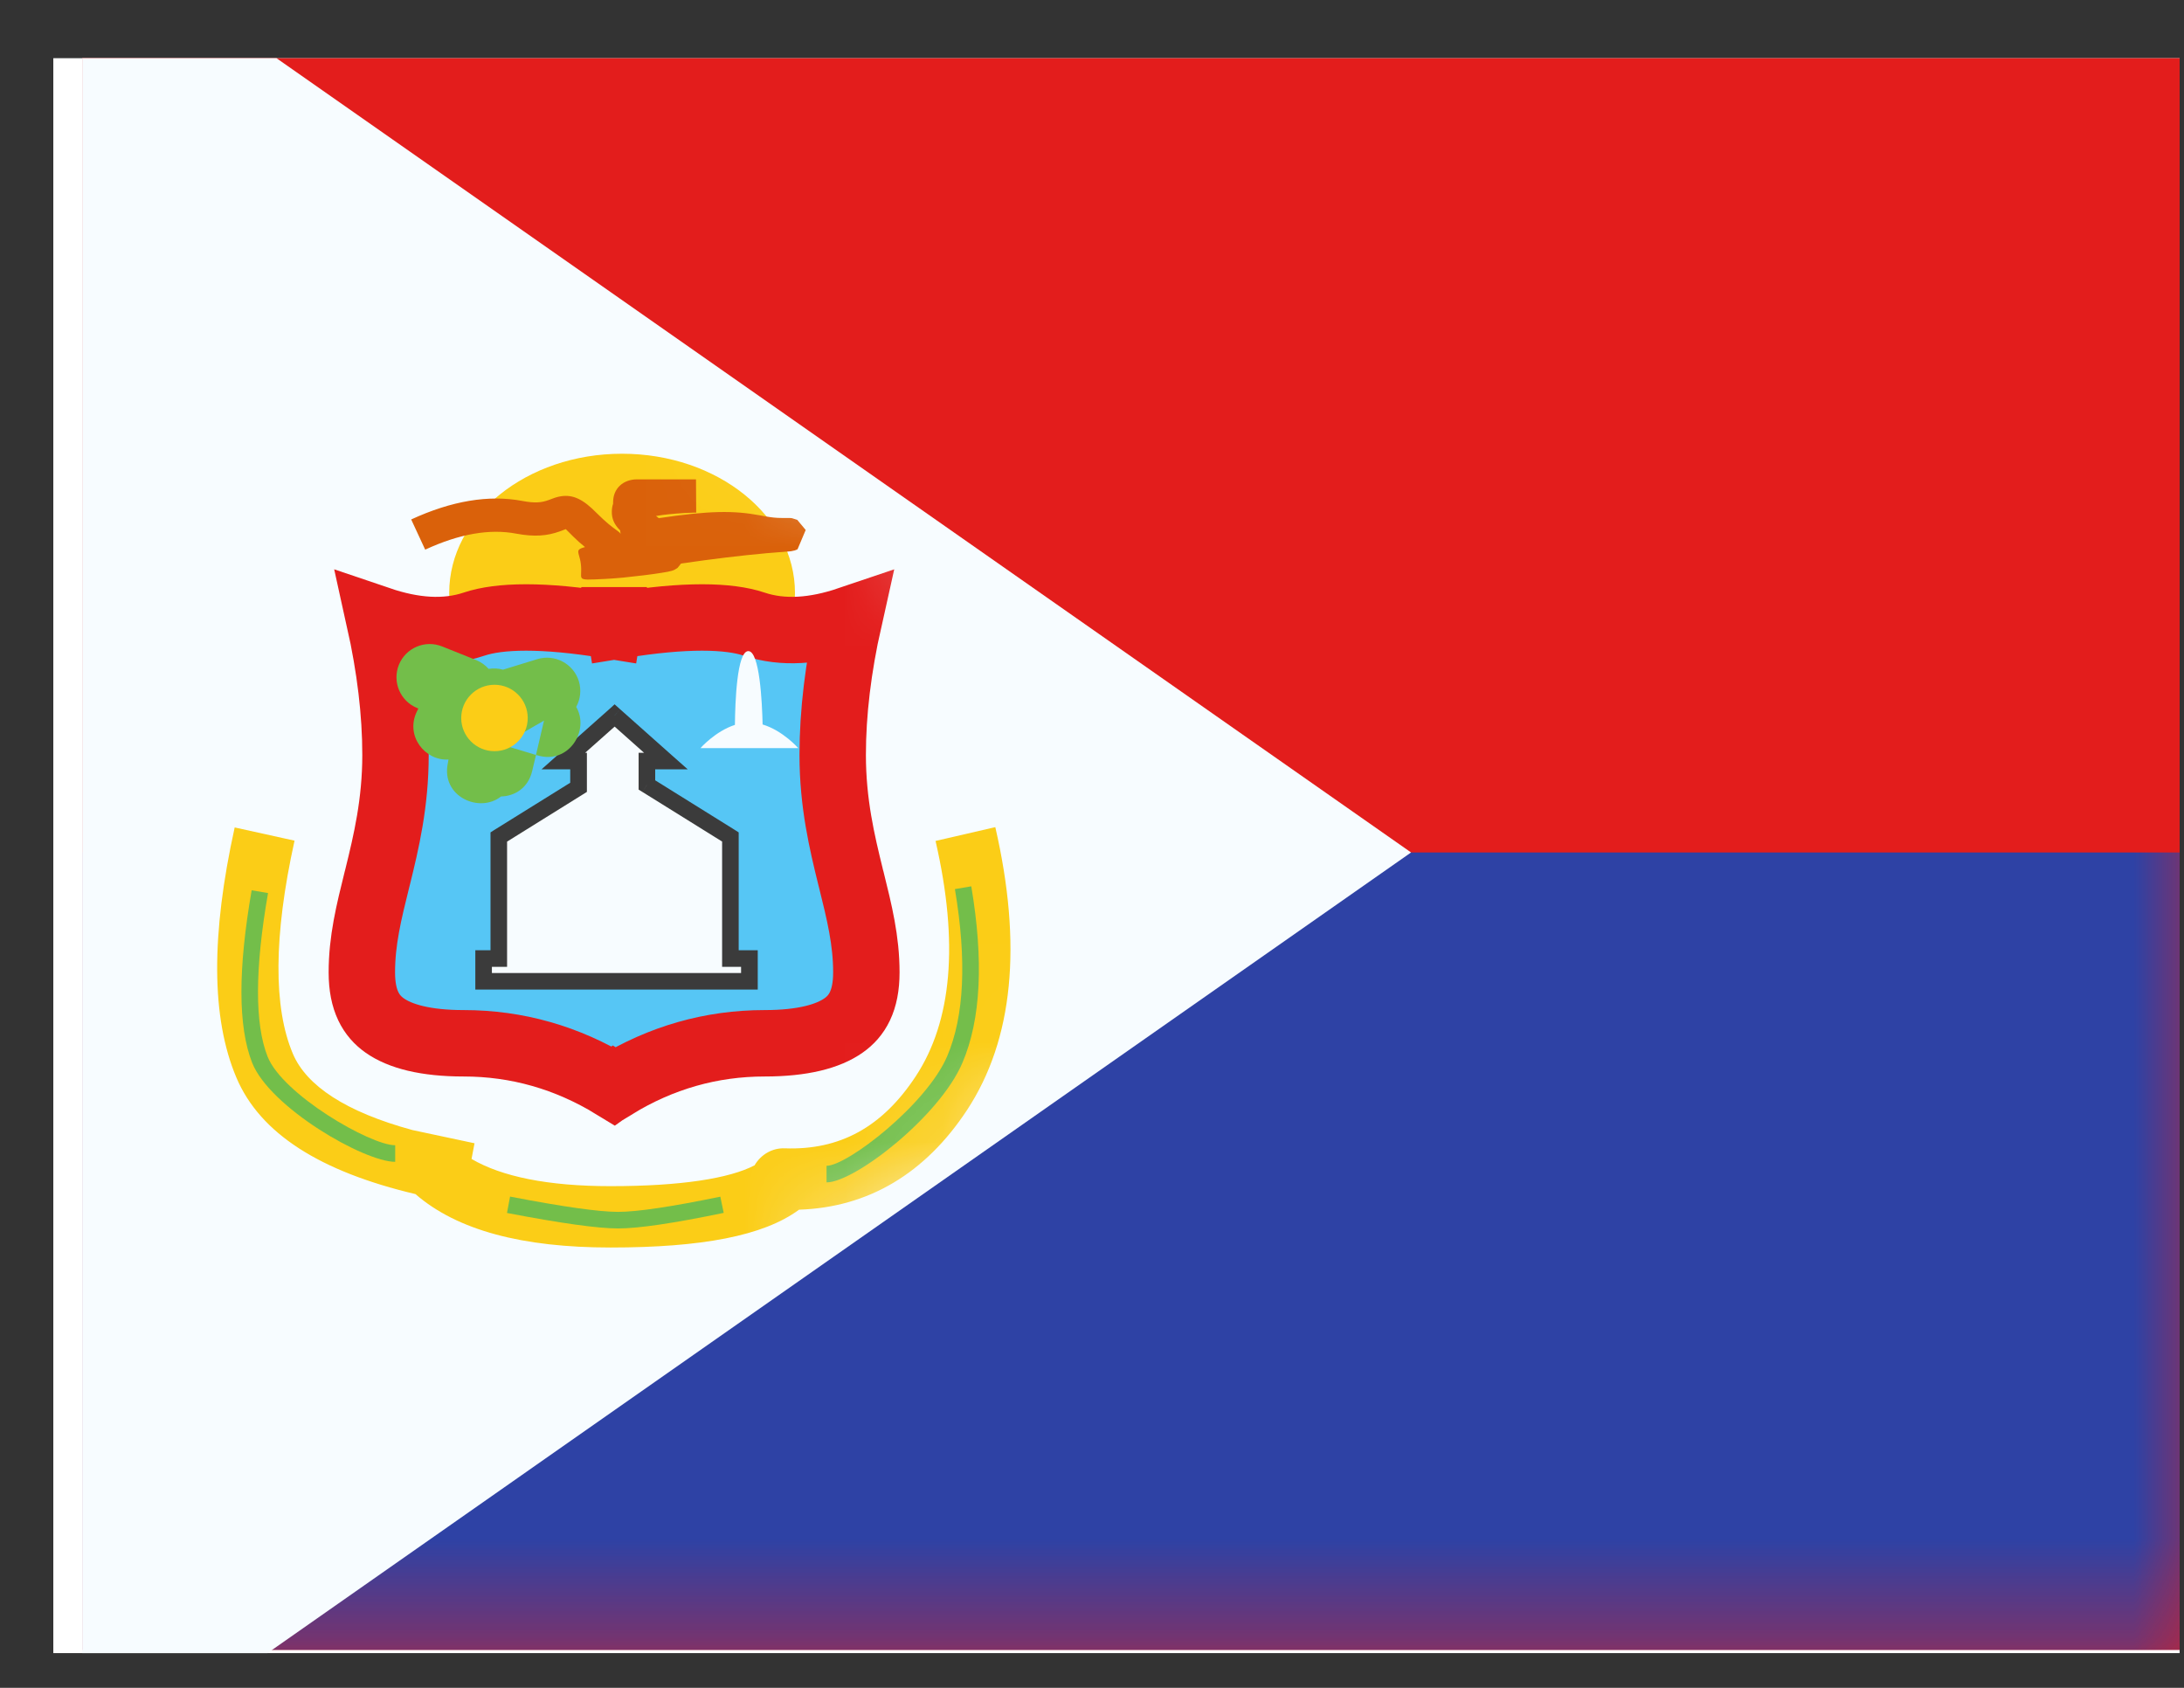 <svg width="22" height="17" viewBox="0 0 22 17" fill="none" xmlns="http://www.w3.org/2000/svg">
<rect x="0" y="0" width="22" height="17" fill="#333333" stroke="none"/>
<g clip-path="url(#clip0_58_1044)">
<rect width="21.419" height="16.064" transform="translate(0.537 0.586)" fill="white"/>
<path fill-rule="evenodd" clip-rule="evenodd" d="M0.828 0.554V16.618H22.246V0.554H0.828Z" fill="#E31D1C"/>
<mask id="mask0_58_1044" style="mask-type:luminance" maskUnits="userSpaceOnUse" x="0" y="0" width="23" height="17">
<path fill-rule="evenodd" clip-rule="evenodd" d="M0.828 0.554V16.618H22.246V0.554H0.828Z" fill="white"/>
</mask>
<g mask="url(#mask0_58_1044)">
<path fill-rule="evenodd" clip-rule="evenodd" d="M0.828 8.586V16.618H22.246V8.586H0.828Z" fill="#2E42A5"/>
</g>
<path fill-rule="evenodd" clip-rule="evenodd" d="M0.828 -0.784V17.957L14.214 8.586L0.828 -0.784Z" fill="#F7FCFF"/>
<mask id="mask1_58_1044" style="mask-type:luminance" maskUnits="userSpaceOnUse" x="0" y="-1" width="15" height="19">
<path fill-rule="evenodd" clip-rule="evenodd" d="M0.828 -0.784V17.957L14.214 8.586L0.828 -0.784Z" fill="white"/>
</mask>
<g mask="url(#mask1_58_1044)">
<path fill-rule="evenodd" clip-rule="evenodd" d="M6.266 7.374C7.228 7.374 8.008 6.746 8.008 5.972C8.008 5.198 7.228 4.57 6.266 4.57C5.305 4.57 4.525 5.198 4.525 5.972C4.525 6.746 5.305 7.374 6.266 7.374Z" fill="#FBCD17"/>
<path fill-rule="evenodd" clip-rule="evenodd" d="M6.419 4.828C6.277 4.828 6.176 4.92 6.176 5.058L6.176 5.073C6.168 5.096 6.164 5.121 6.163 5.15C6.161 5.223 6.188 5.285 6.246 5.341C6.249 5.357 6.251 5.37 6.251 5.378C6.247 5.366 6.233 5.356 6.207 5.337C6.169 5.31 6.107 5.264 6.012 5.169C5.877 5.031 5.774 4.978 5.647 4.999C5.609 5.005 5.571 5.019 5.525 5.037C5.453 5.063 5.387 5.069 5.264 5.046C4.922 4.981 4.548 5.045 4.142 5.232L4.283 5.536C4.629 5.376 4.934 5.324 5.201 5.375C5.384 5.409 5.511 5.398 5.639 5.352C5.694 5.331 5.699 5.33 5.703 5.329C5.699 5.33 5.701 5.332 5.718 5.348C5.73 5.359 5.747 5.377 5.774 5.404C5.813 5.443 5.853 5.478 5.893 5.51C5.815 5.531 5.819 5.545 5.833 5.597C5.839 5.618 5.847 5.645 5.851 5.681C5.861 5.76 5.845 5.802 5.859 5.821C5.874 5.843 5.928 5.839 6.096 5.831C6.142 5.829 6.203 5.824 6.274 5.818C6.413 5.804 6.571 5.785 6.667 5.769C6.761 5.754 6.786 5.748 6.825 5.72L6.825 5.72C6.839 5.703 6.851 5.689 6.86 5.676C7.182 5.629 7.467 5.595 7.721 5.572C7.812 5.564 7.886 5.558 7.957 5.553C7.965 5.553 7.965 5.553 8.006 5.544L8.006 5.544C8.024 5.537 8.032 5.534 8.034 5.532L8.034 5.533C8.035 5.532 8.036 5.532 8.034 5.532L8.116 5.338L8.031 5.236C7.975 5.218 7.975 5.218 7.967 5.218C7.957 5.217 7.957 5.217 7.951 5.217C7.924 5.217 7.924 5.217 7.874 5.217H7.874C7.819 5.217 7.775 5.212 7.711 5.201L7.652 5.19C7.392 5.142 7.15 5.142 6.636 5.219C6.627 5.211 6.617 5.204 6.608 5.197C6.69 5.183 6.791 5.173 6.897 5.167L6.897 5.167C6.962 5.164 6.962 5.164 6.998 5.163L7.013 5.163L7.011 4.828L6.986 4.828H6.419ZM6.141 5.797L6.173 5.79L6.205 5.784C6.199 5.785 6.193 5.786 6.186 5.788C6.173 5.79 6.159 5.793 6.141 5.797Z" fill="#DA610A"/>
<path d="M6.132 6.298L6.186 5.967L6.24 6.298C6.905 6.189 7.343 6.201 7.596 6.286C7.888 6.384 8.211 6.357 8.551 6.242C8.443 6.723 8.388 7.177 8.388 7.604C8.388 8.09 8.482 8.483 8.567 8.828C8.57 8.837 8.572 8.846 8.574 8.855C8.658 9.193 8.727 9.473 8.727 9.794C8.727 10.082 8.632 10.234 8.498 10.328C8.343 10.438 8.085 10.508 7.703 10.508C7.163 10.508 6.658 10.653 6.194 10.937L6.186 10.932L6.179 10.937C5.714 10.653 5.209 10.508 4.67 10.508C4.287 10.508 4.029 10.438 3.874 10.328C3.741 10.234 3.645 10.082 3.645 9.794C3.645 9.473 3.714 9.193 3.798 8.855C3.8 8.846 3.803 8.837 3.805 8.828C3.89 8.483 3.984 8.09 3.984 7.604C3.984 7.177 3.929 6.723 3.822 6.242C4.161 6.357 4.484 6.384 4.776 6.286C5.03 6.201 5.467 6.189 6.132 6.298Z" fill="#56C6F5" stroke="#E31D1C" stroke-width="0.669"/>
<path fill-rule="evenodd" clip-rule="evenodd" d="M6.708 7.665L6.191 7.206L5.675 7.665H5.828V7.93L5.025 8.43V9.654H4.872V9.884H7.549V9.654H7.358V8.43L6.516 7.906V7.665H6.708Z" fill="#F7FCFF"/>
<path d="M6.191 7.206L6.247 7.144L6.191 7.094L6.136 7.144L6.191 7.206ZM6.708 7.665V7.749H6.928L6.763 7.603L6.708 7.665ZM5.675 7.665L5.619 7.603L5.455 7.749H5.675V7.665ZM5.828 7.665H5.912V7.582H5.828V7.665ZM5.828 7.93L5.872 8.001L5.912 7.976V7.93H5.828ZM5.025 8.43L4.98 8.359L4.941 8.384V8.43H5.025ZM5.025 9.654V9.738H5.108V9.654H5.025ZM4.872 9.654V9.571H4.788V9.654H4.872ZM4.872 9.884H4.788V9.967H4.872V9.884ZM7.549 9.884V9.967H7.633V9.884H7.549ZM7.549 9.654H7.633V9.571H7.549V9.654ZM7.358 9.654H7.274V9.738H7.358V9.654ZM7.358 8.43H7.441V8.384L7.402 8.359L7.358 8.43ZM6.516 7.906H6.433V7.953L6.472 7.977L6.516 7.906ZM6.516 7.665V7.582H6.433V7.665H6.516ZM6.136 7.269L6.652 7.728L6.763 7.603L6.247 7.144L6.136 7.269ZM5.73 7.728L6.247 7.269L6.136 7.144L5.619 7.603L5.73 7.728ZM5.828 7.582H5.675V7.749H5.828V7.582ZM5.744 7.665V7.93H5.912V7.665H5.744ZM5.784 7.859L4.98 8.359L5.069 8.501L5.872 8.001L5.784 7.859ZM4.941 8.43V9.654H5.108V8.43H4.941ZM5.025 9.571H4.872V9.738H5.025V9.571ZM4.788 9.654V9.884H4.955V9.654H4.788ZM4.872 9.967H7.549V9.8H4.872V9.967ZM7.633 9.884V9.654H7.465V9.884H7.633ZM7.549 9.571H7.358V9.738H7.549V9.571ZM7.441 9.654V8.43H7.274V9.654H7.441ZM7.402 8.359L6.561 7.835L6.472 7.977L7.314 8.501L7.402 8.359ZM6.6 7.906V7.665H6.433V7.906H6.6ZM6.708 7.582H6.516V7.749H6.708V7.582Z" fill="#3B3B3B"/>
<path d="M6.15 11.947C6.86 11.947 7.349 11.869 7.601 11.737C7.667 11.625 7.783 11.561 7.906 11.566C8.459 11.586 8.887 11.353 9.224 10.841C9.588 10.288 9.661 9.502 9.424 8.47L10.026 8.331C10.298 9.514 10.209 10.468 9.741 11.181C9.32 11.819 8.748 12.161 8.049 12.184C7.692 12.448 7.066 12.565 6.15 12.565C5.264 12.565 4.607 12.393 4.185 12.027C3.228 11.801 2.62 11.419 2.381 10.853C2.126 10.25 2.126 9.413 2.364 8.334L2.967 8.467C2.754 9.432 2.754 10.15 2.95 10.613C3.087 10.936 3.483 11.199 4.155 11.382L4.78 11.515L4.75 11.673C5.054 11.851 5.52 11.947 6.15 11.947Z" fill="#FBCD17"/>
<path fill-rule="evenodd" clip-rule="evenodd" d="M4.018 6.696C3.949 6.868 4.032 7.063 4.204 7.132L4.214 7.136L4.198 7.169C4.081 7.413 4.282 7.665 4.518 7.65L4.511 7.688C4.442 8.025 4.832 8.194 5.047 8.022C5.185 8.019 5.32 7.937 5.361 7.765L5.399 7.604L5.399 7.604L5.399 7.604L5.414 7.608C5.73 7.703 5.943 7.355 5.804 7.12C5.846 7.044 5.858 6.951 5.831 6.861C5.776 6.684 5.589 6.585 5.412 6.639L5.067 6.745C5.021 6.732 4.972 6.729 4.922 6.737C4.889 6.699 4.846 6.669 4.796 6.648L4.454 6.511C4.282 6.442 4.087 6.525 4.018 6.696ZM5.399 7.604L5.48 7.258L5.058 7.501L5.399 7.604L5.399 7.604L5.399 7.604Z" fill="#73BE4A"/>
<path fill-rule="evenodd" clip-rule="evenodd" d="M4.981 7.566C5.166 7.566 5.316 7.416 5.316 7.232C5.316 7.047 5.166 6.897 4.981 6.897C4.796 6.897 4.646 7.047 4.646 7.232C4.646 7.416 4.796 7.566 4.981 7.566Z" fill="#FBCD17"/>
<path fill-rule="evenodd" clip-rule="evenodd" d="M7.682 7.297C7.677 7.072 7.652 6.558 7.538 6.558C7.423 6.558 7.405 7.078 7.403 7.301C7.205 7.365 7.056 7.535 7.056 7.535H8.041C8.041 7.535 7.886 7.358 7.682 7.297Z" fill="#F7FCFF"/>
<path d="M2.535 8.967L2.7 8.995C2.566 9.763 2.566 10.313 2.695 10.641C2.845 11.023 3.73 11.535 3.981 11.535V11.702C3.666 11.702 2.716 11.153 2.539 10.702C2.397 10.338 2.397 9.762 2.535 8.967Z" fill="#73BE4A"/>
<path d="M9.784 8.927L9.619 8.955C9.74 9.674 9.713 10.236 9.541 10.639C9.334 11.124 8.536 11.742 8.326 11.742V11.909C8.608 11.909 9.464 11.247 9.695 10.704C9.881 10.268 9.91 9.675 9.784 8.927Z" fill="#73BE4A"/>
<path d="M5.107 12.217L5.138 12.052C5.671 12.155 6.036 12.206 6.226 12.206C6.417 12.206 6.761 12.155 7.256 12.053L7.29 12.216C6.785 12.321 6.432 12.373 6.226 12.373C6.022 12.373 5.65 12.321 5.107 12.217Z" fill="#73BE4A"/>
</g>
</g>
<defs>
<clipPath id="clip0_58_1044">
<rect width="21.419" height="16.064" fill="white" transform="translate(0.537 0.586)"/>
</clipPath>
</defs>
</svg>
